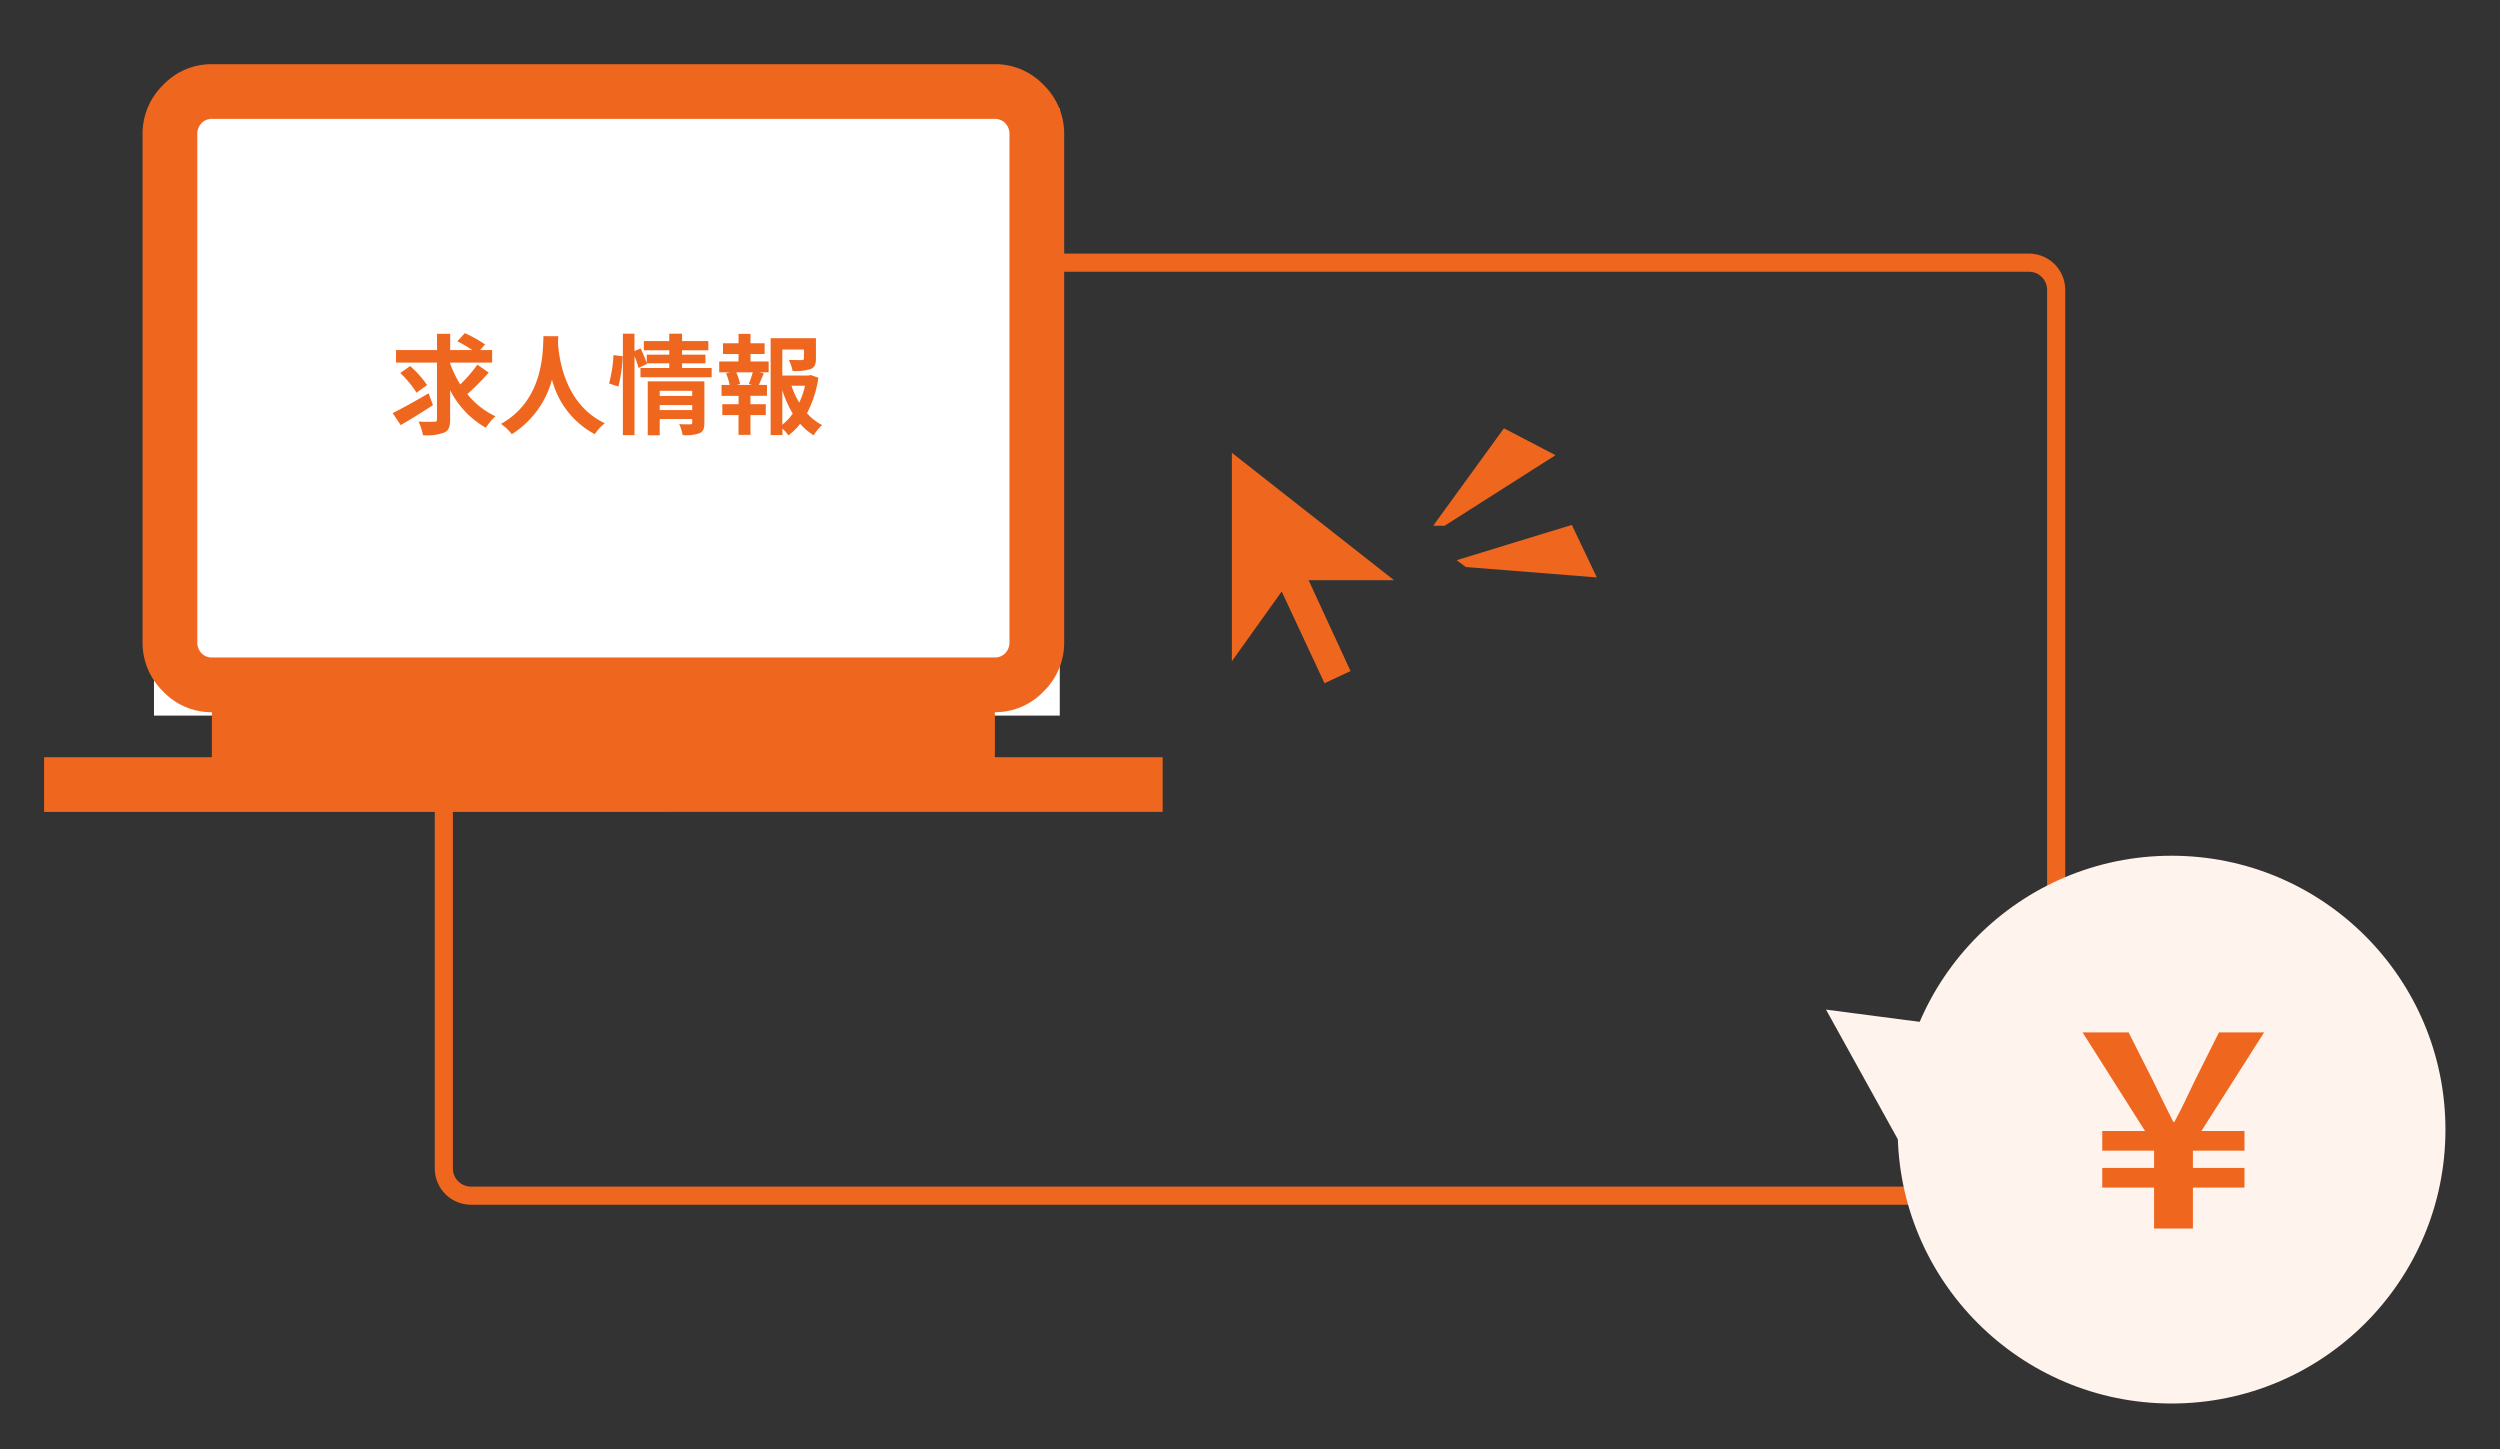 <svg xmlns="http://www.w3.org/2000/svg" xmlns:xlink="http://www.w3.org/1999/xlink" width="276" height="160" viewBox="0 0 276 160"><rect x="0" y="0" width="276" height="160" fill="#333333" stroke="none"/><defs><clipPath id="a"><rect width="276" height="160" rx="4" transform="translate(-7.024 138)" fill="#fff"/></clipPath><clipPath id="b"><rect width="34.556" height="34.556" fill="#e3e3e3"/></clipPath></defs><g transform="translate(7.024 -138)" clip-path="url(#a)"><path d="M4,2A2,2,0,0,0,2,4v97a2,2,0,0,0,2,2H176a2,2,0,0,0,2-2V4a2,2,0,0,0-2-2H4M4,0H176a4,4,0,0,1,4,4v97a4,4,0,0,1-4,4H4a4,4,0,0,1-4-4V4A4,4,0,0,1,4,0Z" transform="translate(40.976 166)" fill="#ef671f"/><g transform="translate(14 -22.562)"><g transform="translate(-16.157 167.562)"><rect width="100" height="67" transform="translate(12.133 5)" fill="#fff"/><path d="M1,90.551v-6.04H19.524V79.545a7.347,7.347,0,0,1-5.369-2.282,7.5,7.5,0,0,1-2.282-5.5V15.785a7.5,7.5,0,0,1,2.282-5.5A7.347,7.347,0,0,1,19.524,8h86.444a7.347,7.347,0,0,1,5.369,2.282,7.5,7.5,0,0,1,2.282,5.5V71.759a7.5,7.5,0,0,1-2.282,5.5,7.347,7.347,0,0,1-5.369,2.282v4.966h18.524v6.04ZM19.524,73.5h86.444a1.553,1.553,0,0,0,1.141-.47,1.723,1.723,0,0,0,.47-1.275V15.785a1.723,1.723,0,0,0-.47-1.275,1.553,1.553,0,0,0-1.141-.47H19.524a1.553,1.553,0,0,0-1.141.47,1.723,1.723,0,0,0-.47,1.275V71.759a1.723,1.723,0,0,0,.47,1.275,1.553,1.553,0,0,0,1.141.47Zm-1.611,0v0Z" transform="translate(-1 -7.915)" fill="#ef671f"/></g><path d="M-19.68-3.576c-1.428.828-2.976,1.692-3.972,2.184l.888,1.32c1.044-.6,2.376-1.428,3.564-2.2Zm-.168-.912a11.389,11.389,0,0,0-1.872-2.1l-1.092.768a11.708,11.708,0,0,1,1.8,2.172ZM-14.3-6.744A14.949,14.949,0,0,1-16.188-4.56,12.27,12.27,0,0,1-17.3-6.852v-.12h4.632v-1.38H-14l.552-.624a14.79,14.79,0,0,0-2.232-1.248l-.828.9a16.568,16.568,0,0,1,1.656.972H-17.3v-1.8h-1.452v1.8H-23.28v1.38h4.524V-.72c0,.216-.084.288-.312.288s-1,.012-1.728-.024a5.922,5.922,0,0,1,.492,1.5,5.507,5.507,0,0,0,2.34-.288c.5-.228.66-.624.66-1.464V-3.924A9.933,9.933,0,0,0-13.356.228,5.732,5.732,0,0,1-12.3-1.044a8.678,8.678,0,0,1-3.108-2.448,27.649,27.649,0,0,0,2.364-2.376ZM-7-9.888C-7.08-8.3-6.912-2.856-11.7-.2A5,5,0,0,1-10.5.936,10.247,10.247,0,0,0-6.06-5.088,9.516,9.516,0,0,0-1.332.936,4.69,4.69,0,0,1-.228-.276C-4.7-2.376-5.3-7.548-5.4-9.2c.012-.252.024-.492.036-.684ZM1.272-4.32A16.2,16.2,0,0,0,1.74-7.668L.732-7.8A15.692,15.692,0,0,1,.24-4.668Zm4.56,2.592V-2.28H9.42v.552ZM9.42-3.852v.564H5.832v-.564ZM10.764-4.9H4.512V1.056h1.32v-1.8H9.42v.4c0,.144-.06.192-.228.192S8.472-.144,7.98-.18a4.729,4.729,0,0,1,.384,1.212,4.592,4.592,0,0,0,1.848-.2c.432-.192.552-.528.552-1.152ZM8.3-6.372v-.516h2.58v-.96H8.3v-.48h2.9v-1.02H8.3v-.816H6.888v.816H4.08v1.02H6.888v.48H4.4V-6.9a14.315,14.315,0,0,0-.672-1.632l-.684.288v-1.92H1.764v11.2H3.048V-7.692a10.033,10.033,0,0,1,.444,1.32l.936-.456L4.4-6.888H6.888v.516H3.708v1.02h7.86v-1.02ZM16.056-4.5h-1.74l.384-.108a5.129,5.129,0,0,0-.42-1.284H16.1a12.382,12.382,0,0,1-.432,1.284Zm-.2-3.42h1.56V-9.1h-1.56V-10.14h-1.32V-9.1H12.816V-7.92h1.716v.828H12.4v1.2h1.188l-.432.108a6.837,6.837,0,0,1,.4,1.284h-.9v1.2h1.884v.924H12.744v1.2h1.788V1.008h1.32V-1.176h1.692v-1.2H15.852V-3.3h1.824V-4.5h-.9c.168-.36.348-.828.552-1.272l-.468-.12h1v-1.2h-2Zm3.516,4A11.869,11.869,0,0,0,20.52-1.332,6.218,6.218,0,0,1,19.368-.108Zm2.5-.492a8.718,8.718,0,0,1-.636,1.86,9.03,9.03,0,0,1-.852-1.86ZM22.5-5.6l-.24.06H19.368V-8.412h2.388v.984c0,.132-.06.168-.24.18s-.84,0-1.428-.024A4.9,4.9,0,0,1,20.5-6.048a5.562,5.562,0,0,0,1.98-.2c.468-.192.6-.54.6-1.152V-9.66h-5V1.032h1.3V.324a4.141,4.141,0,0,1,.66.744A6.624,6.624,0,0,0,21.336-.216a6.3,6.3,0,0,0,1.5,1.272A4.936,4.936,0,0,1,23.76-.072,5.789,5.789,0,0,1,22.092-1.38,12.257,12.257,0,0,0,23.352-5.3Z" transform="translate(45.976 207.562)" fill="#ef671f"/></g><g transform="translate(206.226 113.473)"><g transform="translate(-12.141 119)"><circle cx="30.237" cy="30.237" r="30.237" transform="translate(8.394)" fill="#fff3ed"/><path d="M19.96,0,0,26.064l31.149.558Z" transform="translate(23.056 3.957) rotate(60)" fill="#fff3ed"/></g><g transform="translate(9.211 131.959)" clip-path="url(#b)"><path d="M66.212,38.133H70.5V33.615h5.692V31.443H70.5V29.536h5.692V27.365H71.435L78.359,16.48H73.371l-2.641,5.281c-1.027,2.142-1.408,2.993-2.259,4.577h-.147c-.792-1.584-1.174-2.347-2.259-4.577L63.4,16.48H58.32l6.895,10.885H60.491v2.171h5.721v1.907H60.491v2.171h5.721Z" transform="translate(-50.863 -9.934)" fill="#ef671f"/></g></g><g transform="translate(3 0.31)"><path d="M22.226,29.437,17.5,19.307l-5.5,7.7V4L29.9,18.061H20.468L25.1,28.095Z" transform="translate(113.976 183.681)" fill="#ef671f"/><path d="M653.648,1628.973l-7.808,10.759H647.1l12.242-7.789Z" transform="translate(-497.638 -1444)" fill="#ef671f"/><path d="M7.808,0,0,10.759H1.258L13.5,2.97Z" transform="translate(157.272 190.941) rotate(37)" fill="#ef671f"/></g></g></svg>